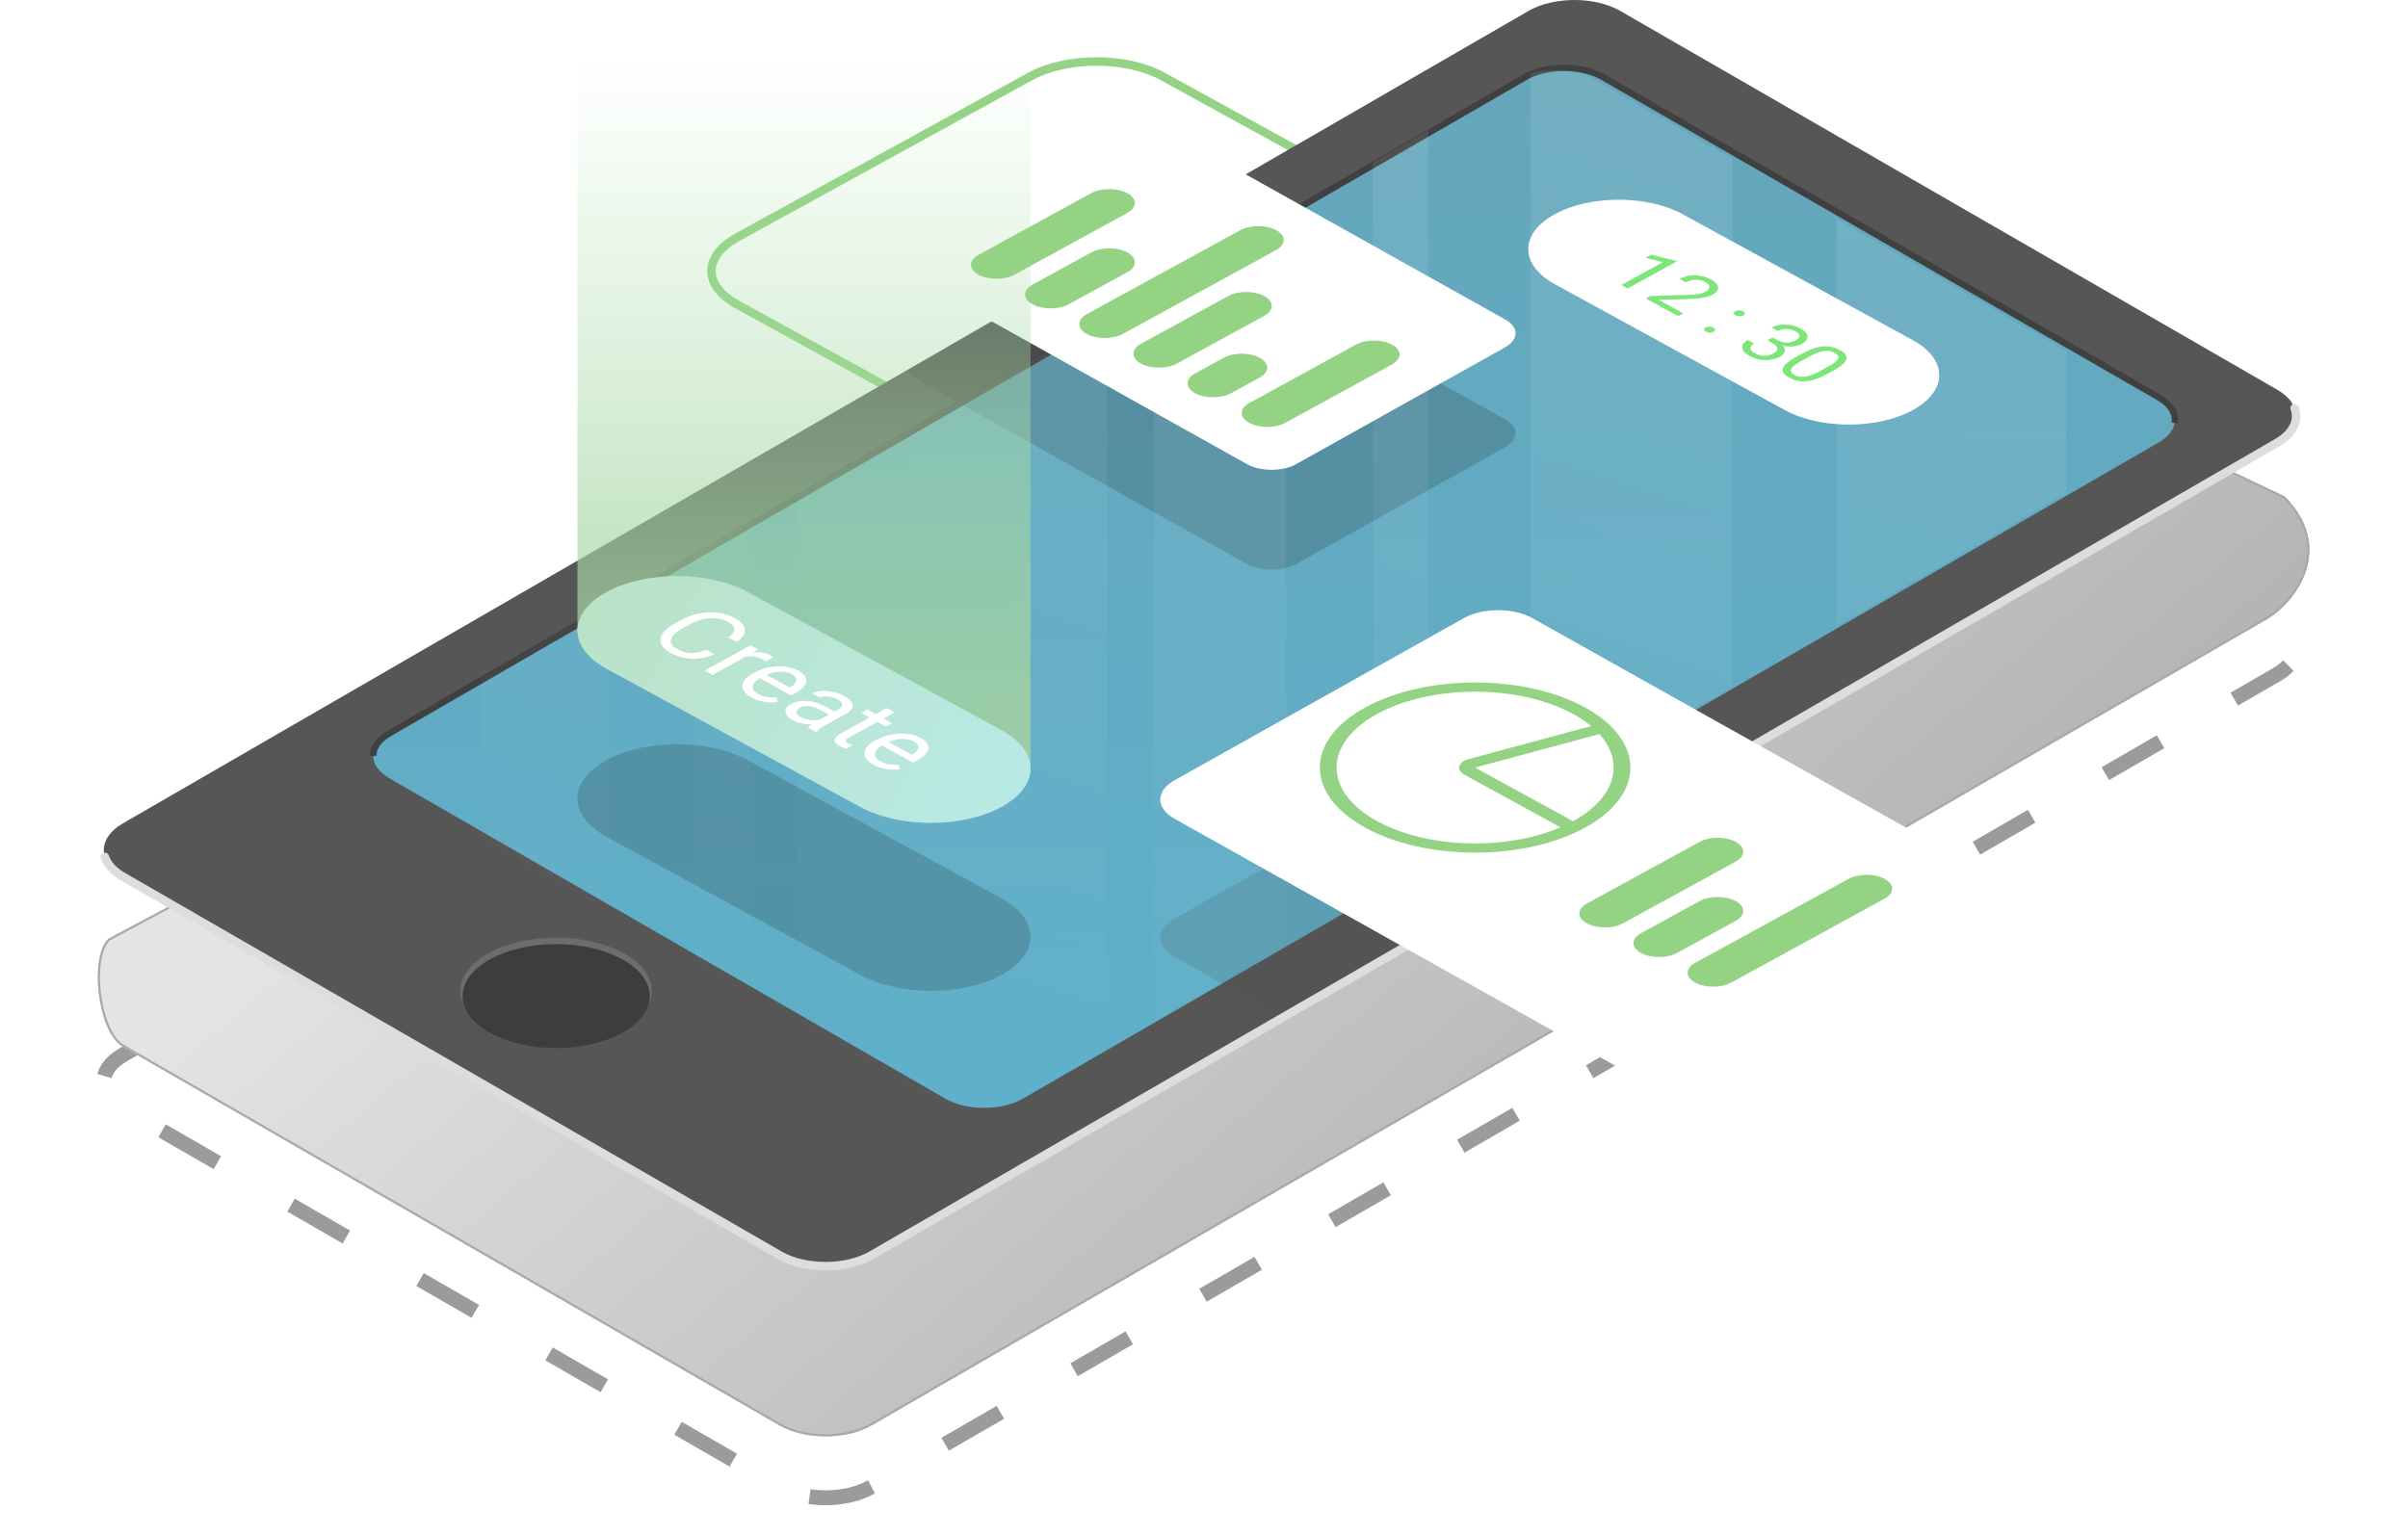 <svg width="1132" height="722" viewBox="0 0 1132 722" fill="none" xmlns="http://www.w3.org/2000/svg">
<path d="M57.746 496.059L718.456 114.089C730.406 107.179 749.796 107.169 761.756 114.069L1070.45 292.089C1082.41 298.989 1082.42 310.179 1070.46 317.089L409.746 699.059C397.796 705.969 378.406 705.979 366.446 699.079L57.756 521.059C45.806 514.159 45.796 502.969 57.746 496.059Z" stroke="#9B9B9B" stroke-width="7" stroke-miterlimit="10" stroke-dasharray="30 40"/>
<path d="M484.273 35.965C492.782 31.292 504.063 28.9 515.454 28.9C526.844 28.9 538.125 31.292 546.634 35.965L684.177 111.501C692.713 116.188 696.454 122.028 696.454 127.4C696.454 132.771 692.713 138.611 684.177 143.299L546.634 218.835C538.125 223.508 526.844 225.9 515.454 225.9C504.063 225.9 492.782 223.508 484.273 218.835L346.73 143.299C338.195 138.611 334.454 132.771 334.454 127.4C334.454 122.028 338.195 116.188 346.73 111.501L484.273 35.965Z" stroke="#93D383" stroke-width="4"/>
<g filter="url(#filter0_d)">
<path d="M50.954 393.4L718.466 37.178C730.416 30.268 749.806 30.259 761.766 37.158L1073.95 185.4C1097.45 208.9 1080.61 234.169 1065.61 243.169L409.746 622.159C397.796 629.068 378.406 629.079 366.446 622.179L57.756 444.158C45.806 437.258 41.954 401.9 50.954 393.4Z" fill="#C2C2C2"/>
<path d="M50.954 393.4L718.466 37.178C730.416 30.268 749.806 30.259 761.766 37.158L1073.95 185.4C1097.45 208.9 1080.61 234.169 1065.61 243.169L409.746 622.159C397.796 629.068 378.406 629.079 366.446 622.179L57.756 444.158C45.806 437.258 41.954 401.9 50.954 393.4Z" fill="url(#paint0_linear)"/>
<path d="M718.701 37.62L718.709 37.616L718.716 37.611C724.597 34.211 732.341 32.493 740.113 32.49C747.884 32.486 755.63 34.196 761.516 37.592L761.534 37.602L761.552 37.61L1073.66 185.814C1085.23 197.418 1086.83 209.395 1083.74 219.577C1080.63 229.816 1072.76 238.289 1065.35 242.737C1065.35 242.738 1065.35 242.739 1065.35 242.74L409.496 621.726C403.615 625.126 395.871 626.844 388.1 626.847C380.328 626.851 372.582 625.141 366.696 621.745L58.006 443.725C55.156 442.08 52.73 438.694 50.845 434.314C48.967 429.949 47.656 424.664 46.995 419.318C46.333 413.971 46.324 408.587 47.033 404.023C47.74 399.473 49.149 395.827 51.249 393.809L718.701 37.62Z" stroke="#A9A9A9"/>
</g>
<path d="M57.746 387.159L718.456 5.189C730.406 -1.721 749.796 -1.731 761.756 5.169L1070.45 183.189C1082.41 190.089 1082.42 201.279 1070.46 208.189L409.746 590.159C397.796 597.069 378.406 597.079 366.446 590.179L57.756 412.159C45.806 405.259 45.796 394.069 57.746 387.159Z" fill="#565656"/>
<path d="M1078.71 191.9C1080.86 197.584 1078.11 203.764 1070.46 208.189L409.746 590.159C397.796 597.069 378.406 597.079 366.446 590.179L57.756 412.159C53.219 409.539 50.403 406.301 49.31 402.914" stroke="#DDDDDD" stroke-width="4" stroke-miterlimit="10" stroke-linecap="round"/>
<path d="M183.039 344.795L716.935 36.291C727.055 30.444 743.464 30.435 753.585 36.271L1014.86 186.86C1024.98 192.697 1024.99 202.168 1014.87 208.005L480.972 516.509C470.852 522.355 454.443 522.365 444.323 516.528L183.049 365.94C172.928 360.103 172.919 350.642 183.039 344.795Z" fill="url(#paint1_linear)"/>
<path d="M586.152 265.208L431.265 178.558C428.899 177.234 427.405 175.607 426.785 173.9L542.954 107.956C546.534 108.177 550.009 109.056 552.755 110.592L707.642 197.242C714.058 200.831 714.058 206.65 707.642 210.239L609.385 265.208C602.97 268.797 592.568 268.797 586.152 265.208Z" fill="#1C1C1C" fill-opacity="0.19"/>
<path d="M1022.33 198.9C1023.06 194.6 1020.57 190.152 1014.86 186.86L753.585 36.271C743.464 30.435 727.055 30.444 716.935 36.291L183.039 344.795C177.966 347.726 175.439 351.565 175.454 355.4" stroke="#404040" stroke-width="3"/>
<path d="M552.755 63.592C546.339 60.003 535.937 60.003 529.522 63.592L431.265 118.56C424.85 122.15 424.85 127.969 431.265 131.558L586.152 218.208C592.568 221.797 602.97 221.797 609.385 218.208L707.642 163.239C714.058 159.65 714.058 153.831 707.642 150.242L552.755 63.592Z" fill="white"/>
<path d="M520.454 148.514L375.454 232.3V480.14L440.323 517.528C450.443 523.365 466.852 523.355 476.972 517.509L520.454 492.384V148.514Z" fill="url(#paint2_linear)" fill-opacity="0.1"/>
<path d="M604.454 443.845L542.454 479.671V135.801L604.454 99.975V443.845Z" fill="url(#paint3_linear)" fill-opacity="0.1"/>
<path d="M671.454 405.13L645.454 420.154V76.284L671.454 61.261V405.13Z" fill="url(#paint4_linear)" fill-opacity="0.1"/>
<path d="M814.454 322.5L719.454 377.394V34.544C729.194 31.661 741.431 32.569 749.585 37.271L814.454 74.659V322.5Z" fill="url(#paint5_linear)" fill-opacity="0.1"/>
<path d="M971.454 231.78L863.454 294.186V102.901L971.454 165.148V231.78Z" fill="url(#paint6_linear)" fill-opacity="0.1"/>
<path d="M352.454 466.884V245.59L326.454 260.614V451.899L352.454 466.884Z" fill="url(#paint7_linear)" fill-opacity="0.1"/>
<path d="M286.454 428.844V283.727L226.454 318.397V394.262L286.454 428.844Z" fill="url(#paint8_linear)" fill-opacity="0.1"/>
<path d="M730.902 100.713C747.499 91.629 774.408 91.629 791.006 100.713L899.193 159.931C915.79 169.016 915.79 183.745 899.193 192.829C882.596 201.914 855.686 201.914 839.089 192.829L730.902 133.612C714.304 124.527 714.304 109.798 730.902 100.713Z" fill="white"/>
<g filter="url(#filter1_d)">
<path d="M765.111 131.618L762.157 130.001L781.74 119.283L773.64 117.231L776.308 115.771L787.886 118.648L788.347 118.9L765.111 131.618Z" fill="#7CE679"/>
<path d="M788.871 144.624L773.719 136.33L775.831 135.174L792.73 134.687C795.261 134.6 797.167 134.45 798.448 134.235C799.75 134.021 800.851 133.667 801.751 133.175C802.958 132.514 803.583 131.772 803.625 130.949C803.668 130.126 803.08 129.381 801.862 128.715C800.401 127.915 798.845 127.521 797.193 127.533C795.562 127.544 794.006 127.956 792.524 128.767L789.585 127.159C791.714 125.994 794.117 125.426 796.796 125.455C799.485 125.49 801.979 126.136 804.277 127.393C806.426 128.57 807.559 129.81 807.675 131.114C807.802 132.412 806.929 133.574 805.055 134.6C802.778 135.846 798.617 136.536 792.571 136.669L779.659 136.956L791.269 143.311L788.871 144.624Z" fill="#7CE679"/>
<path d="M801.799 150.014C802.307 149.735 802.879 149.585 803.514 149.561C804.16 149.544 804.785 149.701 805.388 150.031C805.992 150.361 806.278 150.703 806.246 151.057C806.225 151.416 805.96 151.735 805.452 152.013C804.965 152.28 804.398 152.416 803.752 152.422C803.117 152.433 802.498 152.274 801.894 151.943C801.291 151.613 801 151.274 801.021 150.926C801.052 150.584 801.312 150.28 801.799 150.014ZM815.839 142.346C816.347 142.068 816.919 141.917 817.554 141.894C818.2 141.877 818.825 142.033 819.428 142.363C820.032 142.694 820.318 143.036 820.286 143.389C820.265 143.749 820 144.067 819.492 144.345C819.005 144.612 818.438 144.748 817.792 144.754C817.157 144.766 816.538 144.606 815.934 144.276C815.331 143.946 815.039 143.607 815.061 143.259C815.092 142.917 815.352 142.613 815.839 142.346Z" fill="#7CE679"/>
<path d="M833.262 154.699L835.469 155.908C836.878 156.655 838.333 157.052 839.837 157.099C841.34 157.145 842.696 156.838 843.903 156.177C846.613 154.693 846.619 153.213 843.919 151.735C842.648 151.039 841.266 150.683 839.773 150.666C838.302 150.648 836.968 150.967 835.771 151.622L832.833 150.014C834.665 149.011 836.851 148.544 839.392 148.614C841.955 148.683 844.268 149.283 846.333 150.413C848.514 151.607 849.647 152.859 849.732 154.169C849.816 155.479 848.832 156.696 846.778 157.82C845.772 158.371 844.469 158.724 842.87 158.881C841.282 159.043 839.694 158.944 838.106 158.585C838.974 159.501 839.286 160.402 839.043 161.289C838.81 162.181 838.021 162.996 836.676 163.732C834.601 164.868 832.277 165.398 829.704 165.322C827.131 165.247 824.759 164.615 822.589 163.427C820.418 162.239 819.238 160.95 819.047 159.559C818.867 158.174 819.741 156.954 821.668 155.899L824.622 157.516C823.404 158.182 822.827 158.933 822.891 159.767C822.954 160.602 823.653 161.384 824.987 162.115C826.406 162.891 827.862 163.282 829.355 163.288C830.848 163.294 832.288 162.917 833.675 162.158C835.019 161.422 835.639 160.631 835.533 159.785C835.427 158.939 834.606 158.084 833.071 157.22L830.863 156.012L833.262 154.699Z" fill="#7CE679"/>
<path d="M858.626 172.008C855.185 173.891 852.04 174.969 849.192 175.242C846.343 175.514 843.67 174.966 841.171 173.599C838.704 172.248 837.693 170.802 838.138 169.261C838.593 167.713 840.425 166.038 843.633 164.236L847.556 162.089C850.955 160.228 854.067 159.168 856.895 158.907C859.722 158.646 862.39 159.202 864.899 160.576C867.387 161.938 868.42 163.378 867.996 164.896C867.583 166.409 865.73 168.084 862.437 169.921L858.626 172.008ZM859.706 168.2C862.194 166.838 863.655 165.656 864.089 164.653C864.534 163.645 863.999 162.726 862.485 161.897C860.982 161.074 859.319 160.785 857.498 161.028C855.677 161.271 853.58 162.031 851.209 163.306L846.508 165.879C844.009 167.247 842.521 168.455 842.045 169.504C841.589 170.553 842.098 171.48 843.569 172.286C845.02 173.08 846.656 173.361 848.477 173.129C850.309 172.903 852.448 172.138 854.893 170.834L859.706 168.2Z" fill="#7CE679"/>
</g>
<path d="M271.454 26.9H484.454V364.4L271.454 296.4V26.9Z" fill="url(#paint9_linear)"/>
<path d="M285.178 278.374C303.478 268.408 333.147 268.408 351.446 278.374L470.729 343.336C489.029 353.302 489.029 369.46 470.729 379.425C452.43 389.391 422.76 389.391 404.461 379.425L285.178 314.464C266.879 304.498 266.879 288.34 285.178 278.374Z" fill="#E7E7E7"/>
<path d="M285.178 278.374C303.478 268.408 333.147 268.408 351.446 278.374L470.729 343.336C489.029 353.302 489.029 369.46 470.729 379.425C452.43 389.391 422.76 389.391 404.461 379.425L285.178 314.464C266.879 304.498 266.879 288.34 285.178 278.374Z" fill="url(#paint10_linear)" fill-opacity="0.32"/>
<path d="M285.178 357.374C303.478 347.408 333.147 347.408 351.446 357.374L470.729 422.336C489.029 432.302 489.029 448.46 470.729 458.425C452.43 468.391 422.76 468.391 404.461 458.425L285.178 393.464C266.879 383.498 266.879 367.34 285.178 357.374Z" fill="#1C1C1C" fill-opacity="0.19"/>
<path d="M335.768 307.66C332.329 309.159 328.809 309.842 325.21 309.709C321.637 309.577 318.264 308.637 315.091 306.889C311.652 304.994 310.126 302.795 310.512 300.29C310.912 297.793 313.178 295.406 317.311 293.13L320.111 291.587C322.817 290.096 325.676 289.05 328.689 288.447C331.715 287.853 334.662 287.742 337.528 288.117C340.407 288.484 343.014 289.31 345.347 290.596C348.439 292.3 350.053 294.143 350.186 296.126C350.333 298.102 349.033 300.015 346.286 301.866L342.427 299.739C344.413 298.278 345.367 296.952 345.287 295.762C345.22 294.58 344.187 293.438 342.187 292.336C339.734 290.985 336.901 290.423 333.689 290.651C330.489 290.886 327.216 291.925 323.87 293.768L321.051 295.322C317.891 297.062 316.038 298.81 315.491 300.566C314.945 302.321 315.858 303.852 318.231 305.16C320.364 306.335 322.477 306.97 324.57 307.065C326.69 307.161 329.136 306.651 331.909 305.534L335.768 307.66Z" fill="white"/>
<path d="M359.984 310.998C359.518 310.639 358.958 310.279 358.305 309.919C355.878 308.582 353.199 308.244 350.266 308.905L334.908 317.366L331.209 315.328L352.845 303.408L356.445 305.391L354.005 306.801C357.151 306.404 359.838 306.819 362.064 308.046C362.784 308.443 363.237 308.795 363.424 309.104L359.984 310.998Z" fill="white"/>
<path d="M353.265 327.92C350.333 326.304 348.906 324.461 348.986 322.39C349.079 320.311 350.739 318.383 353.965 316.606L354.645 316.231C356.791 315.049 359.111 314.219 361.604 313.742C364.124 313.264 366.59 313.169 369.003 313.455C371.442 313.742 373.522 314.358 375.242 315.306C378.055 316.856 379.315 318.57 379.021 320.451C378.728 322.331 376.855 324.222 373.402 326.124L371.862 326.972L357.205 318.897C355.125 320.102 354.019 321.394 353.885 322.775C353.779 324.156 354.645 325.353 356.485 326.367C357.791 327.086 359.164 327.549 360.604 327.755C362.044 327.96 363.544 328.008 365.103 327.898L365.603 330.112C361.004 330.648 356.891 329.918 353.265 327.92ZM372.202 316.98C370.709 316.158 368.91 315.769 366.803 315.813C364.71 315.849 362.564 316.341 360.364 317.289L371.203 323.26L371.482 323.106C373.256 322.011 374.202 320.932 374.322 319.867C374.455 318.794 373.749 317.832 372.202 316.98Z" fill="white"/>
<path d="M379.761 342.076C379.974 341.724 380.561 341.21 381.521 340.534C378.015 340.571 375.069 339.932 372.682 338.617C370.549 337.442 369.396 336.146 369.223 334.728C369.076 333.311 369.929 332.091 371.782 331.071C374.035 329.829 376.635 329.337 379.581 329.594C382.554 329.851 385.594 330.836 388.7 332.547L392.299 334.53L393.999 333.593C395.292 332.881 395.932 332.102 395.919 331.258C395.919 330.406 395.165 329.565 393.659 328.735C392.339 328.008 390.899 327.582 389.34 327.457C387.78 327.332 386.527 327.531 385.58 328.052L381.861 326.003C382.941 325.408 384.36 325.045 386.12 324.912C387.906 324.78 389.746 324.912 391.639 325.309C393.546 325.713 395.285 326.348 396.858 327.215C399.351 328.588 400.678 330.009 400.838 331.478C401.011 332.94 400.031 334.287 397.898 335.521L387.94 341.008C385.953 342.102 384.627 343.112 383.96 344.037L383.641 344.213L379.761 342.076ZM376.442 337.141C377.601 337.78 379.001 338.22 380.641 338.463C382.281 338.705 383.814 338.69 385.24 338.419L389.68 335.973L386.78 334.376C382.247 331.878 378.655 331.361 376.002 332.822C374.842 333.461 374.322 334.174 374.442 334.959C374.562 335.745 375.229 336.472 376.442 337.141Z" fill="white"/>
<path d="M420.575 334.948L415.335 337.835L419.375 340.06L416.515 341.636L412.476 339.41L399.058 346.802C398.192 347.28 397.718 347.739 397.638 348.179C397.572 348.613 397.972 349.068 398.838 349.545C399.265 349.78 399.931 350.06 400.838 350.383L397.838 352.035C396.598 351.646 395.519 351.198 394.599 350.691C392.946 349.78 392.199 348.818 392.359 347.805C392.519 346.791 393.519 345.778 395.359 344.764L408.776 337.372L404.837 335.202L407.697 333.626L411.636 335.797L416.875 332.91L420.575 334.948Z" fill="white"/>
<path d="M410.656 359.537C407.723 357.922 406.297 356.078 406.377 354.007C406.47 351.929 408.13 350.001 411.356 348.223L412.036 347.849C414.182 346.666 416.502 345.836 418.995 345.359C421.514 344.882 423.981 344.786 426.394 345.073C428.833 345.359 430.913 345.976 432.633 346.923C435.446 348.473 436.705 350.188 436.412 352.068C436.119 353.948 434.246 355.84 430.793 357.742L429.253 358.59L414.596 350.515C412.516 351.719 411.409 353.012 411.276 354.393C411.169 355.773 412.036 356.971 413.876 357.984C415.182 358.704 416.555 359.167 417.995 359.372C419.435 359.578 420.935 359.626 422.494 359.515L422.994 361.73C418.395 362.266 414.282 361.535 410.656 359.537ZM429.593 348.598C428.1 347.775 426.3 347.386 424.194 347.43C422.101 347.467 419.955 347.959 417.755 348.906L428.593 354.877L428.873 354.723C430.646 353.629 431.593 352.549 431.713 351.484C431.846 350.412 431.14 349.45 429.593 348.598Z" fill="white"/>
<path d="M513.001 90.824C517.688 88.259 525.286 88.259 529.972 90.824C534.658 93.389 534.658 97.548 529.972 100.113L476.939 129.141C472.253 131.706 464.655 131.706 459.968 129.141C455.282 126.576 455.282 122.417 459.968 119.852L513.001 90.824Z" fill="#93D383"/>
<path d="M513.001 118.691C517.688 116.126 525.286 116.126 529.972 118.691C534.658 121.256 534.658 125.415 529.972 127.98L502.395 143.074C497.708 145.639 490.11 145.639 485.424 143.074C480.738 140.509 480.738 136.35 485.424 133.785L513.001 118.691Z" fill="#93D383"/>
<path d="M583.005 108.241C587.691 105.676 595.289 105.676 599.975 108.241C604.662 110.806 604.662 114.965 599.975 117.53L527.851 157.008C523.164 159.573 515.566 159.573 510.88 157.008C506.194 154.443 506.194 150.284 510.88 147.719L583.005 108.241Z" fill="#93D383"/>
<path d="M577.348 139.204C582.034 136.639 589.632 136.639 594.319 139.204C599.005 141.769 599.005 145.928 594.319 148.493L553.306 170.941C548.62 173.506 541.022 173.506 536.336 170.941C531.65 168.376 531.65 164.217 536.336 161.652L577.348 139.204Z" fill="#93D383"/>
<path d="M575.227 168.232C579.913 165.667 587.511 165.667 592.197 168.232C596.884 170.797 596.884 174.956 592.197 177.521L578.762 184.875C574.076 187.44 566.478 187.44 561.792 184.875C557.105 182.31 557.105 178.151 561.792 175.586L575.227 168.232Z" fill="#93D383"/>
<path d="M637.452 162.039C642.138 159.474 649.736 159.474 654.423 162.039C659.109 164.605 659.109 168.763 654.423 171.328L604.218 198.808C599.532 201.374 591.934 201.374 587.248 198.808C582.561 196.243 582.561 192.085 587.248 189.519L637.452 162.039Z" fill="#93D383"/>
<path fill-rule="evenodd" clip-rule="evenodd" d="M688.163 355.635L552.116 431.904C543.233 436.884 543.233 444.958 552.116 449.938L600.954 477.317L766.454 381.491L720.332 355.635C711.449 350.655 697.047 350.655 688.163 355.635Z" fill="#454545" fill-opacity="0.16"/>
<path d="M720.332 290.635C711.449 285.655 697.047 285.655 688.163 290.635L552.116 366.904C543.233 371.884 543.233 379.958 552.116 384.938L766.575 505.165C775.458 510.145 789.861 510.145 798.744 505.165L934.791 428.896C943.674 423.916 943.674 415.842 934.791 410.862L720.332 290.635Z" fill="white"/>
<path fill-rule="evenodd" clip-rule="evenodd" d="M692.161 400.894C693.05 400.902 693.94 400.902 694.831 400.893C713.051 400.706 731.168 396.803 745.072 389.184C773.562 373.573 773.581 348.269 745.127 332.646C745.087 332.624 745.047 332.602 745.007 332.58C731.101 324.979 712.993 321.088 694.786 320.907C693.882 320.898 692.977 320.898 692.072 320.907C673.882 321.095 655.795 324.985 641.901 332.579C641.849 332.608 641.798 332.636 641.746 332.665C627.234 340.643 620.14 351.142 620.464 361.585C620.775 371.592 627.898 381.548 641.835 389.184C655.76 396.814 673.912 400.718 692.161 400.894ZM703.522 396.146C714.529 395.202 724.865 392.731 733.572 388.998L688.361 364.225C684.296 361.998 685.433 358.241 690.592 356.852L747.979 341.403C745.524 339.342 742.692 337.43 739.532 335.696C739.519 335.688 739.505 335.681 739.492 335.673C739.475 335.664 739.457 335.655 739.44 335.645C734.846 333.134 729.565 330.997 723.75 329.322C714.717 326.72 704.74 325.331 694.635 325.23C693.831 325.222 693.028 325.222 692.224 325.231C689.473 325.259 686.717 325.383 683.972 325.605C670.329 326.705 657.676 330.15 647.837 335.445C647.715 335.51 647.595 335.575 647.474 335.641C647.455 335.652 647.435 335.663 647.415 335.673C635.026 342.462 628.673 351.307 628.358 360.203C628.342 360.648 628.341 361.092 628.356 361.537C628.529 366.858 630.875 372.119 635.281 376.922C638.404 380.326 642.48 383.412 647.327 386.078C647.356 386.094 647.386 386.11 647.415 386.126C647.444 386.142 647.473 386.158 647.502 386.174C652.228 388.754 657.678 390.936 663.684 392.628C672.578 395.134 682.359 396.47 692.26 396.57C696.01 396.607 699.778 396.467 703.522 396.146ZM751.906 345.164C763.854 358.487 759.716 375.045 739.492 386.126L693.941 361.167C693.702 361.036 693.769 360.815 694.072 360.733L751.906 345.164Z" fill="#93D383"/>
<path d="M799.001 395.824C803.688 393.259 811.286 393.259 815.972 395.824C820.658 398.389 820.658 402.548 815.972 405.114L762.939 434.144C758.253 436.709 750.655 436.709 745.968 434.144C741.282 431.579 741.282 427.419 745.968 424.854L799.001 395.824Z" fill="#93D383"/>
<path d="M799.001 423.693C803.688 421.128 811.286 421.128 815.972 423.693C820.658 426.258 820.658 430.417 815.972 432.983L788.395 448.078C783.708 450.644 776.11 450.644 771.424 448.078C766.738 445.513 766.738 441.354 771.424 438.789L799.001 423.693Z" fill="#93D383"/>
<path d="M869.005 413.242C873.692 410.677 881.29 410.677 885.976 413.242C890.662 415.807 890.662 419.966 885.976 422.532L813.851 462.013C809.165 464.578 801.567 464.578 796.88 462.013C792.194 459.448 792.194 455.288 796.88 452.723L869.005 413.242Z" fill="#93D383"/>
<path d="M306.454 465.9C306.454 479.707 286.306 490.9 261.454 490.9C236.601 490.9 216.454 479.707 216.454 465.9C216.454 452.093 236.601 440.9 261.454 440.9C286.306 440.9 306.454 452.093 306.454 465.9Z" fill="#6D6D6D"/>
<path d="M305.454 468.344C305.454 481.845 285.754 492.789 261.454 492.789C237.153 492.789 217.454 481.845 217.454 468.344C217.454 454.844 237.153 443.9 261.454 443.9C285.754 443.9 305.454 454.844 305.454 468.344Z" fill="#3D3D3D"/>
<defs>
<filter id="filter0_d" x="0" y="31.99" width="1131.62" height="689.358" filterUnits="userSpaceOnUse" color-interpolation-filters="sRGB">
<feFlood flood-opacity="0" result="BackgroundImageFix"/>
<feColorMatrix in="SourceAlpha" type="matrix" values="0 0 0 0 0 0 0 0 0 0 0 0 0 0 0 0 0 0 127 0"/>
<feOffset dy="48"/>
<feGaussianBlur stdDeviation="23"/>
<feColorMatrix type="matrix" values="0 0 0 0 0 0 0 0 0 0 0 0 0 0 0 0 0 0 0.25 0"/>
<feBlend mode="normal" in2="BackgroundImageFix" result="effect1_dropShadow"/>
<feBlend mode="normal" in="SourceGraphic" in2="effect1_dropShadow" result="shape"/>
</filter>
<filter id="filter1_d" x="750.157" y="107.771" width="129.932" height="83.539" filterUnits="userSpaceOnUse" color-interpolation-filters="sRGB">
<feFlood flood-opacity="0" result="BackgroundImageFix"/>
<feColorMatrix in="SourceAlpha" type="matrix" values="0 0 0 0 0 0 0 0 0 0 0 0 0 0 0 0 0 0 127 0"/>
<feOffset dy="4"/>
<feGaussianBlur stdDeviation="6"/>
<feColorMatrix type="matrix" values="0 0 0 0 0.412 0 0 0 0 0.847 0 0 0 0 0.4 0 0 0 1 0"/>
<feBlend mode="normal" in2="BackgroundImageFix" result="effect1_dropShadow"/>
<feBlend mode="normal" in="SourceGraphic" in2="effect1_dropShadow" result="shape"/>
</filter>
<linearGradient id="paint0_linear" x1="449.454" y1="118.4" x2="773.954" y2="497.4" gradientUnits="userSpaceOnUse">
<stop stop-color="#E4E4E4"/>
<stop offset="1" stop-color="#B4B4B4"/>
</linearGradient>
<linearGradient id="paint1_linear" x1="598.954" y1="31.9" x2="598.954" y2="520.9" gradientUnits="userSpaceOnUse">
<stop stop-color="#65A6BB"/>
<stop offset="1" stop-color="#5EB0CA"/>
</linearGradient>
<linearGradient id="paint2_linear" x1="666.954" y1="-28.1" x2="477.954" y2="545.9" gradientUnits="userSpaceOnUse">
<stop stop-color="white"/>
<stop offset="1" stop-color="white" stop-opacity="0"/>
</linearGradient>
<linearGradient id="paint3_linear" x1="666.954" y1="-28.1" x2="477.954" y2="545.9" gradientUnits="userSpaceOnUse">
<stop stop-color="white"/>
<stop offset="1" stop-color="white" stop-opacity="0"/>
</linearGradient>
<linearGradient id="paint4_linear" x1="666.954" y1="-28.1" x2="477.954" y2="545.9" gradientUnits="userSpaceOnUse">
<stop stop-color="white"/>
<stop offset="1" stop-color="white" stop-opacity="0"/>
</linearGradient>
<linearGradient id="paint5_linear" x1="666.954" y1="-28.1" x2="477.954" y2="545.9" gradientUnits="userSpaceOnUse">
<stop stop-color="white"/>
<stop offset="1" stop-color="white" stop-opacity="0"/>
</linearGradient>
<linearGradient id="paint6_linear" x1="666.954" y1="-28.1" x2="477.954" y2="545.9" gradientUnits="userSpaceOnUse">
<stop stop-color="white"/>
<stop offset="1" stop-color="white" stop-opacity="0"/>
</linearGradient>
<linearGradient id="paint7_linear" x1="666.954" y1="-28.1" x2="477.954" y2="545.9" gradientUnits="userSpaceOnUse">
<stop stop-color="white"/>
<stop offset="1" stop-color="white" stop-opacity="0"/>
</linearGradient>
<linearGradient id="paint8_linear" x1="666.954" y1="-28.1" x2="477.954" y2="545.9" gradientUnits="userSpaceOnUse">
<stop stop-color="white"/>
<stop offset="1" stop-color="white" stop-opacity="0"/>
</linearGradient>
<linearGradient id="paint9_linear" x1="377.954" y1="26.9" x2="377.954" y2="386.9" gradientUnits="userSpaceOnUse">
<stop stop-color="#ABE1AA" stop-opacity="0"/>
<stop offset="1" stop-color="#A1CEA0"/>
</linearGradient>
<linearGradient id="paint10_linear" x1="271.454" y1="270.9" x2="484.454" y2="386.9" gradientUnits="userSpaceOnUse">
<stop stop-color="#5AD77D"/>
<stop offset="1" stop-color="#57EFE6"/>
</linearGradient>
</defs>
</svg>
